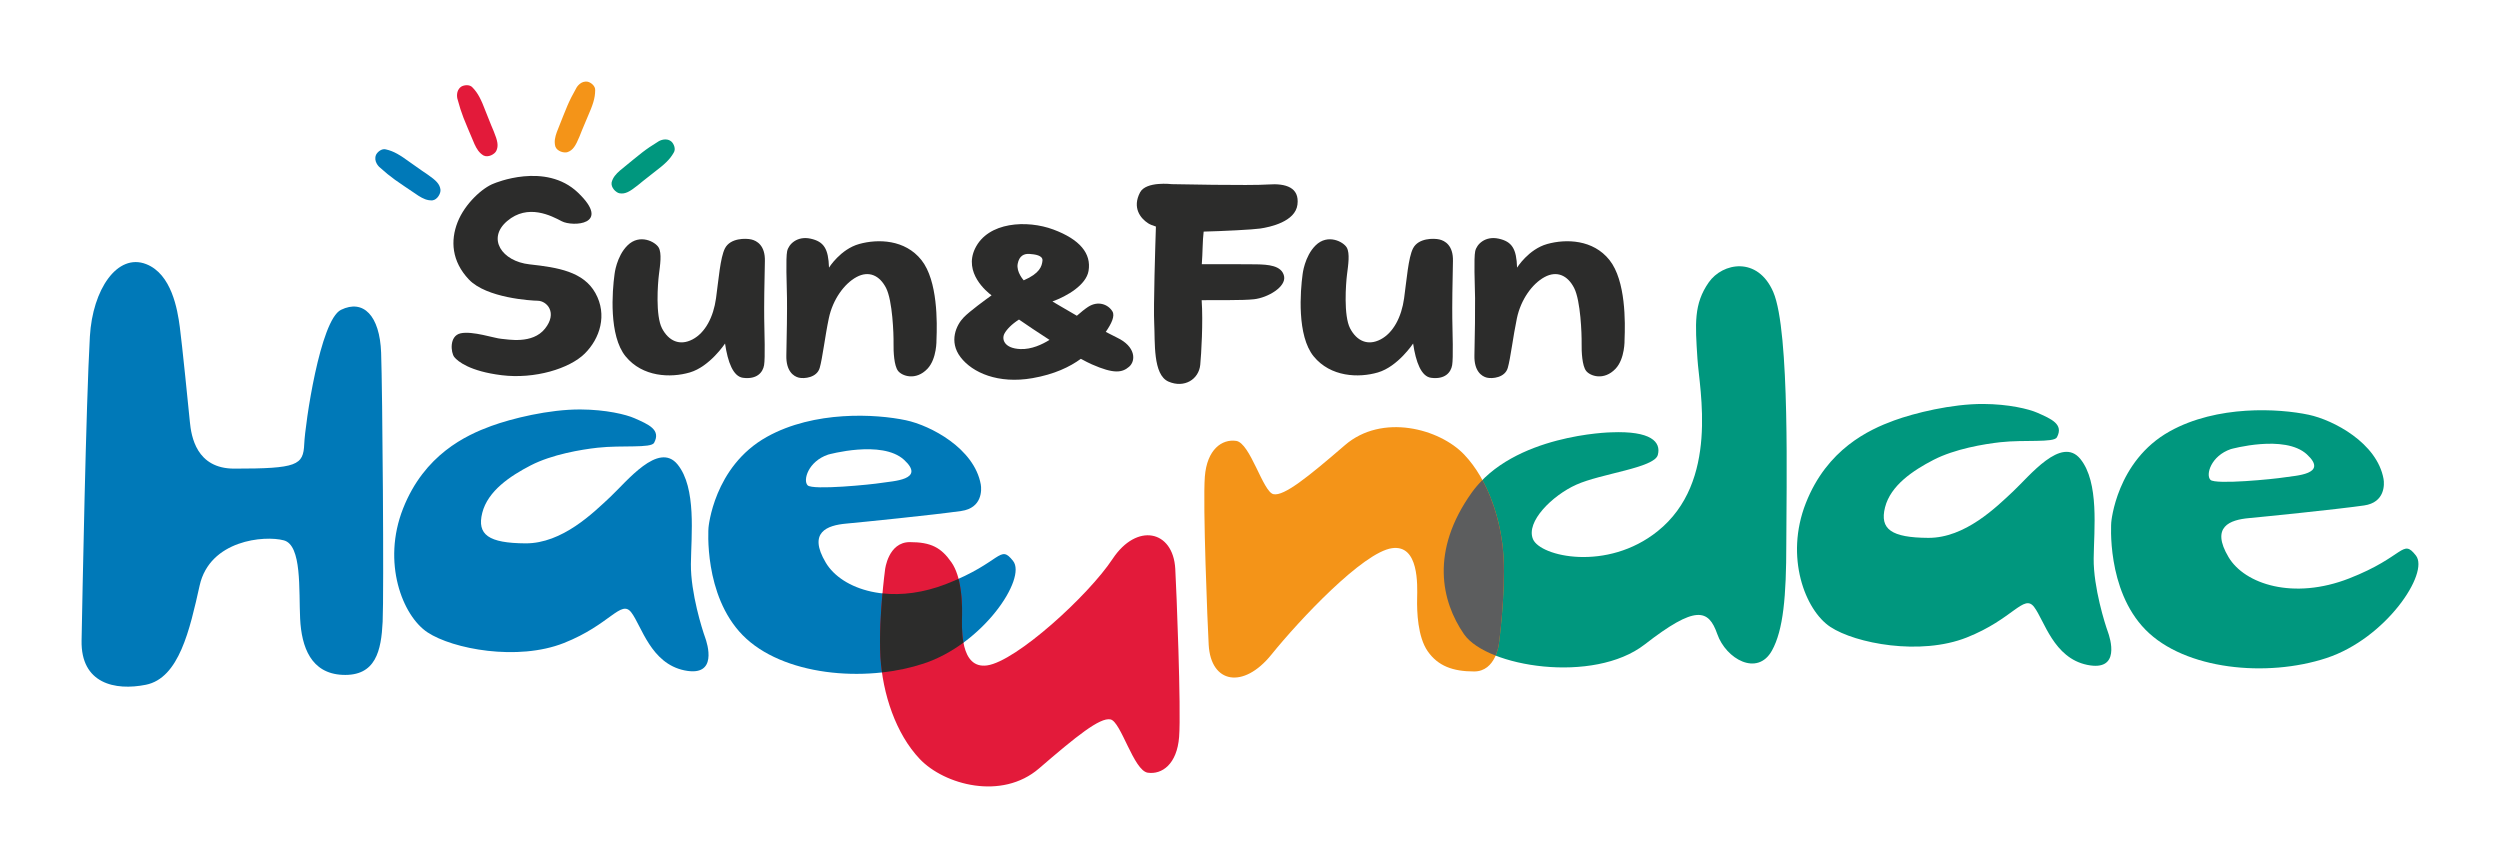 <?xml version="1.0" encoding="UTF-8" standalone="no"?>
<svg
   xmlns:dc="http://purl.org/dc/elements/1.1/"
   xmlns:cc="http://creativecommons.org/ns#"
   xmlns:rdf="http://www.w3.org/1999/02/22-rdf-syntax-ns#"
   xmlns:svg="http://www.w3.org/2000/svg"
   xmlns="http://www.w3.org/2000/svg"
   xmlns:sodipodi="http://sodipodi.sourceforge.net/DTD/sodipodi-0.dtd"
   xmlns:inkscape="http://www.inkscape.org/namespaces/inkscape"
   width="612.973pt"
   height="212.825pt"
   viewBox="0 0 612.973 212.825"
   fill-rule="evenodd"
   version="1.1"
   id="svg52"
   sodipodi:docname="ci.svg"
   inkscape:version="1.0.2 (e86c870879, 2021-01-15, custom)">
  <defs
     id="defs56" />
  <sodipodi:namedview
     pagecolor="#ffffff"
     bordercolor="#666666"
     borderopacity="1"
     objecttolerance="10"
     gridtolerance="10"
     guidetolerance="10"
     inkscape:pageopacity="0"
     inkscape:pageshadow="2"
     inkscape:window-width="1920"
     inkscape:window-height="1027"
     id="namedview54"
     showgrid="false"
     lock-margins="true"
     fit-margin-top="20"
     fit-margin-left="20"
     fit-margin-right="20"
     fit-margin-bottom="20"
     inkscape:zoom="0.78216868"
     inkscape:cx="300.76738"
     inkscape:cy="34.623755"
     inkscape:window-x="-8"
     inkscape:window-y="22"
     inkscape:window-maximized="1"
     inkscape:current-layer="svg52" />
  <g
     id="g50"
     transform="translate(4.887,-317.456)">
    <g
       id="g48">
      <g
         id="g38">
        <path
           style="fill:#0079b8;stroke:none"
           d="m 168.824,446.886 c 0,0 1.22,-15.018 14.327,-22.321 11.639,-6.487 26.757,-5.625 34.076,-4.07 6.038,1.282 16.772,6.894 18.36,15.731 0.238,1.321 0.371,5.778 -4.766,6.513 -6.979,0.993 -24.787,2.785 -28.241,3.099 -4.644,0.428 -9.456,2.082 -4.991,9.578 3.953,6.631 15.915,10.553 29.587,5.202 13.668,-5.349 12.984,-9.873 16.341,-5.611 3.357,4.265 -7.307,20.327 -21.917,25.143 -14.61,4.818 -34.727,2.887 -44.381,-6.944 -9.656,-9.832 -8.395,-26.32 -8.395,-26.32 z m 24.319,-10.43 c 1.215,1.236 15.621,-0.193 18.098,-0.603 2.715,-0.449 10.958,-0.689 5.535,-5.657 -5.428,-4.965 -18.627,-1.273 -18.627,-1.273 -4.882,1.659 -6.222,6.305 -5.006,7.533 z"
           id="path2" />
        <path
           style="fill:#0079b8;stroke:none"
           d="m 155.496,426.023 c 1.72,-3.207 -1.358,-4.5 -4.821,-6.028 -2.049,-0.906 -6.989,-2.116 -13.232,-2.143 -7.74,-0.039 -16.875,2.226 -21.869,4.046 -6.23,2.277 -16.416,7.02 -21.632,20.244 -5.216,13.226 -0.168,26.295 6.008,30.371 6.173,4.073 22.065,7.102 33.431,2.601 11.363,-4.502 14.014,-10.788 16.53,-7.484 2.516,3.3 4.754,12.493 13.023,14.194 8.268,1.697 5.634,-6.545 5.024,-8.198 -0.609,-1.652 -3.516,-10.768 -3.444,-17.88 0.073,-7.112 1.399,-18.66 -3.263,-24.406 -4.666,-5.75 -12.459,4.184 -16.529,7.983 -4.074,3.806 -11.732,11.41 -20.763,11.356 -9.032,-0.051 -11.957,-2.103 -10.601,-7.481 1.354,-5.373 6.866,-9.049 11.874,-11.635 5.248,-2.705 12.418,-3.891 16.4,-4.334 5.97,-0.662 13.122,0.179 13.864,-1.206 z"
           id="path4" />
        <path
           style="fill:#00977e;stroke:none"
           d="m 499.447,424.675 c 1.718,-3.207 -1.365,-4.5 -4.825,-6.028 -2.051,-0.905 -6.99,-2.115 -13.233,-2.143 -7.736,-0.038 -16.873,2.224 -21.868,4.046 -6.229,2.276 -16.416,7.019 -21.63,20.244 -5.218,13.226 -0.169,26.296 6.006,30.372 6.177,4.072 22.063,7.102 33.428,2.6 11.365,-4.501 14.017,-10.79 16.53,-7.485 2.517,3.303 4.759,12.493 13.024,14.194 8.27,1.696 5.637,-6.543 5.027,-8.198 -0.611,-1.651 -3.519,-10.769 -3.446,-17.879 0.074,-7.112 1.398,-18.661 -3.265,-24.408 -4.663,-5.747 -12.454,4.183 -16.527,7.987 -4.072,3.803 -11.733,11.406 -20.764,11.355 -9.032,-0.054 -11.955,-2.106 -10.601,-7.48 1.357,-5.374 6.867,-9.049 11.877,-11.637 5.245,-2.708 12.416,-3.892 16.399,-4.336 5.97,-0.662 13.121,0.183 13.868,-1.204 z"
           id="path6" />
        <path
           style="fill:#0079b8;stroke:none"
           d="m 30.966,382.221 c 6.206,2.43 7.664,11.073 8.234,15.403 0.549,4.162 2.119,19.664 2.463,23.231 0.344,3.568 1.569,11.504 10.887,11.504 15.461,0 16.934,-0.816 17.159,-6.043 0.209,-4.897 3.888,-30.392 9.013,-32.893 5.481,-2.68 9.509,1.421 9.839,10.507 0.331,9.087 0.705,59.164 0.374,65.965 -0.345,7.046 -1.636,13.418 -9.881,13.027 -7.665,-0.364 -10.016,-6.784 -10.352,-13.783 -0.338,-7.002 0.467,-18.007 -3.994,-19.195 -4.765,-1.269 -18.147,-0.077 -20.64,11.054 -2.429,10.858 -5.038,22.718 -13.19,24.354 -7.589,1.523 -15.957,-0.301 -15.762,-10.831 0.195,-10.368 1.088,-57.894 2.033,-74.539 0.66,-11.597 6.756,-20.525 13.816,-17.761 z"
           id="path8" />
        <path
           style="fill:#e31a3a;stroke:none"
           d="m 212.12,457.122 c 0,0 0.749,-6.747 6.074,-6.745 5.237,0.002 7.69,1.356 10.2,4.951 2.467,3.528 2.673,9.72 2.604,12.965 -0.076,3.247 -0.483,13.244 6.147,12.315 7.118,-1.003 24.811,-17.105 30.76,-26.107 5.917,-8.946 14.83,-7.073 15.37,2.4 0.283,4.93 1.465,34.452 0.944,41.237 -0.516,6.702 -4.219,9.279 -7.684,8.775 -3.469,-0.503 -6.565,-12.544 -9.145,-13.069 -2.585,-0.524 -8.381,4.139 -17.511,12.019 -9.127,7.879 -23.219,4.035 -29.253,-2.313 -5.861,-6.17 -9.129,-15.995 -9.643,-25.064 -0.514,-9.074 1.137,-21.364 1.137,-21.364 z"
           id="path10" />
        <path
           style="fill:#2c2c2b;stroke:none"
           d="m 231.34,475.02 c -0.471,-2.543 -0.375,-5.294 -0.342,-6.727 0.044,-2.201 -0.037,-5.757 -0.863,-8.917 -0.905,0.406 -1.883,0.821 -2.959,1.242 -5.675,2.22 -11.053,2.843 -15.691,2.334 -0.4,4.374 -0.787,10.458 -0.502,15.534 0.072,1.269 0.206,2.559 0.383,3.847 3.564,-0.396 7.033,-1.124 10.234,-2.183 3.525,-1.163 6.815,-2.983 9.74,-5.13 z"
           id="path12" />
        <path
           style="fill:#00977e;stroke:none"
           d="m 390.108,423.459 c 0,0 -23.936,0.462 -34.147,14.788 -10.213,14.321 -7.441,26.66 -1.893,34.7 5.542,8.038 31.783,12.256 44.311,2.522 12.522,-9.731 15.644,-8.679 17.791,-2.551 2.144,6.128 9.842,10.469 13.405,4.051 2.8,-5.041 3.521,-13.311 3.521,-26.238 0,-12.933 0.96,-52.071 -3.199,-61.684 -3.819,-8.814 -12.426,-7.193 -15.81,-2.368 -3.715,5.312 -3.327,10.192 -2.782,18.697 0.493,7.73 5.377,30.186 -9.753,42.322 -12.38,9.937 -28.754,6.252 -30.566,1.955 -1.811,-4.29 4.752,-10.704 10.567,-13.335 6.132,-2.777 19.176,-4.122 20.038,-7.313 0.853,-3.189 -1.641,-5.96 -11.483,-5.546 z"
           id="path14" />
        <path
           style="fill:#00977e;stroke:none"
           d="m 512.769,445.535 c 0,0 1.224,-15.012 14.33,-22.317 11.638,-6.486 26.754,-5.623 34.075,-4.07 6.041,1.28 16.771,6.893 18.358,15.728 0.238,1.325 0.378,5.779 -4.767,6.513 -6.979,0.995 -24.786,2.785 -28.239,3.104 -4.644,0.427 -9.458,2.08 -4.99,9.575 3.952,6.632 15.913,10.552 29.587,5.204 13.669,-5.351 12.986,-9.878 16.342,-5.61 3.355,4.261 -7.308,20.324 -21.919,25.14 -14.61,4.819 -34.731,2.89 -44.381,-6.943 -9.655,-9.832 -8.396,-26.324 -8.396,-26.324 z m 24.321,-10.426 c 1.215,1.232 15.623,-0.195 18.099,-0.604 2.717,-0.447 10.957,-0.689 5.531,-5.655 -5.426,-4.967 -18.626,-1.28 -18.626,-1.28 -4.884,1.664 -6.221,6.308 -5.004,7.539 z"
           id="path16" />
        <path
           style="fill:#f49418;stroke:none"
           d="m 362.624,475.346 c 0,0 -0.746,6.748 -6.074,6.745 -5.234,0 -8.863,-1.352 -11.374,-4.947 -2.465,-3.531 -2.67,-9.725 -2.598,-12.968 0.069,-3.246 0.478,-13.245 -6.152,-12.311 -7.119,1 -22.689,17.565 -29.583,26.103 -6.865,8.502 -14.831,7.075 -15.372,-2.401 -0.282,-4.929 -1.465,-34.451 -0.944,-41.234 0.516,-6.704 4.221,-9.28 7.684,-8.776 3.466,0.503 6.565,12.543 9.146,13.068 2.583,0.523 8.383,-4.14 17.512,-12.017 9.128,-7.878 23.219,-4.039 29.252,2.31 5.861,6.171 9.128,15.999 9.642,25.071 0.514,9.069 -1.139,21.357 -1.139,21.357 z"
           id="path18" />
        <path
           style="fill:#5c5d5e;stroke:none"
           d="m 362.624,475.346 c 0,0 1.653,-12.288 1.139,-21.357 -0.365,-6.423 -2.114,-13.217 -5.178,-18.833 -0.947,0.954 -1.832,1.975 -2.624,3.091 -10.213,14.321 -7.441,26.66 -1.893,34.7 1.42,2.06 4.205,3.865 7.756,5.254 0.652,-1.497 0.8,-2.855 0.8,-2.855 z"
           id="path20" />
        <g
           id="g36">
          <path
             style="fill:#2c2c2b;stroke:none"
             d="m 116.258,362.431 c 0,0 12.575,-5.387 20.571,2.259 8.35,7.989 -1.373,8.382 -3.958,7.023 -2.554,-1.342 -8.321,-4.401 -13.418,-0.049 -5.005,4.273 -1.285,9.869 5.506,10.607 7.013,0.766 13.214,1.8 16.138,7.038 2.975,5.331 1.133,11.143 -2.624,14.855 -3.712,3.665 -12.23,6.288 -20.343,5.29 -7.812,-0.96 -10.784,-3.396 -11.628,-4.454 -0.839,-1.049 -1.313,-5.189 1.555,-5.819 2.902,-0.639 8.357,1.233 9.947,1.347 1.605,0.116 7.638,1.393 10.733,-2.484 3.128,-3.918 0.476,-6.82 -1.791,-6.851 -1.59,-0.023 -12.561,-0.654 -16.873,-5.213 -4.207,-4.446 -4.548,-9.518 -2.758,-14.06 1.795,-4.559 6.16,-8.485 8.943,-9.489 z"
             id="path22" />
          <path
             style="fill:#2c2c2b;stroke:none"
             d="m 145.79,384.703 c 0,0 0.459,-4.39 3.185,-7.077 3.004,-2.96 6.86,-0.863 7.649,0.543 0.787,1.403 0.351,4.254 0.052,6.608 -0.281,2.187 -0.871,10.083 0.76,13.196 1.632,3.115 4.363,4.337 7.482,2.702 3.122,-1.635 5.126,-5.501 5.756,-10.077 0.634,-4.581 1.036,-9.991 2.189,-12.245 1.325,-2.581 5.123,-2.495 6.461,-2.187 1.336,0.309 3.429,1.444 3.33,5.313 -0.124,4.62 -0.209,11.625 -0.166,14.011 0.062,3.469 0.265,9.762 -0.032,11.505 -0.3,1.76 -1.744,3.544 -5.17,3.094 -2.41,-0.319 -3.736,-3.847 -4.4,-8.406 0,0 -3.745,5.669 -8.646,7.097 -4.715,1.377 -11.584,1.131 -15.732,-3.939 -4.151,-5.075 -3.284,-16.019 -2.718,-20.138 z"
             id="path24" />
          <path
             style="fill:#2c2c2b;stroke:none"
             d="m 224.727,400.746 c 0,0 0.134,4.647 -2.21,7.123 -2.843,3.003 -6.258,1.79 -7.222,0.512 -0.967,-1.279 -1.13,-4.606 -1.096,-6.78 0.039,-2.2 -0.244,-10.399 -1.821,-13.513 -1.583,-3.116 -4.235,-4.337 -7.262,-2.701 -3.027,1.634 -5.82,5.53 -6.78,10.077 -0.951,4.518 -1.547,9.774 -2.24,12.193 -0.695,2.418 -3.815,2.706 -5.114,2.397 -1.297,-0.308 -3.166,-1.604 -3.068,-5.473 0.12,-4.618 0.201,-11.626 0.159,-14.012 -0.063,-3.468 -0.322,-9.774 0.034,-11.506 0.353,-1.732 2.469,-3.805 5.741,-3.095 3.279,0.716 4.381,2.476 4.526,7.107 0,0 2.801,-4.516 7.4,-5.796 4.603,-1.277 11.239,-1.129 15.265,3.941 4.027,5.072 3.862,15.373 3.688,19.526 z"
             id="path26" />
          <path
             style="fill:#2c2c2b;stroke:none"
             d="m 314.498,384.703 c 0,0 0.462,-4.39 3.186,-7.077 3.005,-2.96 6.858,-0.863 7.651,0.543 0.789,1.403 0.351,4.254 0.05,6.608 -0.276,2.187 -0.87,10.083 0.762,13.196 1.63,3.115 4.363,4.337 7.483,2.702 3.117,-1.635 5.124,-5.501 5.754,-10.077 0.634,-4.581 1.036,-9.991 2.191,-12.245 1.322,-2.581 5.119,-2.495 6.458,-2.187 1.34,0.309 3.431,1.444 3.327,5.313 -0.122,4.62 -0.203,11.625 -0.161,14.011 0.061,3.469 0.265,9.762 -0.035,11.505 -0.303,1.76 -1.74,3.544 -5.165,3.094 -2.412,-0.319 -3.739,-3.847 -4.404,-8.406 0,0 -3.742,5.669 -8.648,7.097 -4.71,1.377 -11.579,1.131 -15.731,-3.939 -4.15,-5.075 -3.281,-16.019 -2.718,-20.138 z"
             id="path28" />
          <path
             style="fill:#2c2c2b;stroke:none"
             d="m 393.438,400.746 c 0,0 0.134,4.647 -2.211,7.123 -2.842,3.003 -6.258,1.79 -7.225,0.512 -0.964,-1.279 -1.126,-4.606 -1.091,-6.78 0.037,-2.2 -0.244,-10.399 -1.826,-13.513 -1.581,-3.116 -4.233,-4.337 -7.256,-2.701 -3.029,1.634 -5.822,5.53 -6.782,10.077 -0.95,4.518 -1.549,9.774 -2.242,12.193 -0.692,2.418 -3.814,2.706 -5.11,2.397 -1.298,-0.308 -3.168,-1.604 -3.07,-5.473 0.117,-4.618 0.198,-11.626 0.16,-14.012 -0.063,-3.468 -0.326,-9.774 0.03,-11.506 0.355,-1.732 2.469,-3.805 5.747,-3.095 3.277,0.716 4.379,2.476 4.523,7.107 0,0 2.799,-4.516 7.399,-5.796 4.603,-1.277 11.239,-1.129 15.264,3.941 4.028,5.072 3.866,15.373 3.69,19.526 z"
             id="path30" />
          <path
             style="fill:#2c2c2b;stroke:none"
             d="m 268.991,400.235 c -0.76,-0.359 -1.71,-0.844 -2.756,-1.401 1.409,-2.028 2.306,-3.921 1.627,-5.036 -1.029,-1.694 -3.499,-2.698 -5.963,-1.097 -0.793,0.514 -1.759,1.306 -2.75,2.173 -3.291,-1.895 -5.989,-3.503 -5.989,-3.503 3.587,-1.304 8.263,-4.033 8.853,-7.488 0.728,-4.264 -2.131,-7.735 -8.631,-10.154 -6.412,-2.386 -16.027,-1.934 -19.198,4.671 -2.842,5.927 2.849,10.577 4.05,11.474 -1.511,1.083 -5.334,3.868 -6.81,5.381 -1.862,1.903 -3.711,5.947 -0.795,9.773 2.914,3.823 9.252,6.606 17.627,5.148 5.355,-0.932 9.159,-2.757 11.872,-4.745 1.014,0.555 1.931,1.023 2.697,1.362 5.406,2.379 7.425,2.058 9.136,0.579 1.712,-1.476 1.599,-4.984 -2.97,-7.137 z m -24.353,-18.083 c 0.369,-2.027 1.616,-2.531 2.899,-2.436 1.287,0.095 3.339,0.327 3.178,1.683 -0.156,1.356 -0.63,3.064 -4.594,4.791 0,0 -1.854,-2.011 -1.483,-4.038 z m 0.659,20.89 c -3.975,-0.164 -4.645,-2.419 -3.897,-3.807 0.541,-1.006 1.776,-2.3 3.558,-3.431 1.922,1.328 4.638,3.156 7.487,4.99 -1.785,1.103 -4.388,2.362 -7.148,2.248 z"
             id="path32" />
          <path
             style="fill:#2c2c2b;stroke:none"
             d="m 306.067,362.688 c -4.366,0.322 -23.641,-0.08 -23.641,-0.08 0,0 -6.308,-0.771 -7.779,2.017 -1.975,3.749 0.08,6.37 2.003,7.593 0.462,0.291 1.115,0.549 1.881,0.784 -0.141,4.259 -0.629,19.805 -0.419,23.734 0.239,4.566 -0.369,12.611 3.509,14.287 3.879,1.673 7.437,-0.554 7.782,-4.142 0.251,-2.602 0.719,-10.437 0.345,-15.82 4.078,-0.068 9.926,0.09 12.849,-0.236 3.354,-0.374 7.927,-3.034 7.353,-5.673 -0.579,-2.639 -3.96,-2.827 -6.787,-2.887 -2.249,-0.045 -10.221,-0.04 -13.381,-0.033 0.214,-2.664 0.174,-5.755 0.455,-7.991 4.697,-0.116 12.057,-0.484 13.858,-0.751 2.415,-0.356 8.616,-1.678 9.139,-5.865 0.524,-4.184 -2.802,-5.256 -7.167,-4.937 z"
             id="path34" />
        </g>
      </g>
      <path
         style="fill:#e31a3a;stroke:none"
         d="m 108.237,338.681 c -1.48,0.973 -0.988,2.883 -0.99,2.92 1.147,4.198 1.501,4.754 4.217,11.211 0.559,1.189 1.117,2.121 2.211,2.773 1.146,0.575 2.723,-0.319 3.112,-1.112 0.618,-1.259 0.332,-2.487 -0.608,-4.805 0,0 -1.067,-2.492 -1.894,-4.668 -1.196,-3.148 -1.941,-4.687 -3.32,-6.102 -0.667,-0.765 -2.009,-0.631 -2.728,-0.217 z"
         id="path40" />
      <path
         style="fill:#f49418;stroke:none"
         d="m 139.254,337.502 c -1.738,-0.346 -2.724,1.36 -2.751,1.386 -2.129,3.796 -2.268,4.44 -4.863,10.947 -0.435,1.241 -0.689,2.296 -0.37,3.529 0.416,1.212 2.166,1.681 2.999,1.388 1.325,-0.464 1.98,-1.538 2.941,-3.851 0,0 0.982,-2.524 1.921,-4.654 1.357,-3.082 1.904,-4.704 1.913,-6.678 0.061,-1.013 -0.987,-1.859 -1.79,-2.067 z"
         id="path42" />
      <path
         style="fill:#00977e;stroke:none"
         d="m 159.756,352.187 c -1.356,-1.146 -3.046,-0.133 -3.082,-0.127 -3.701,2.29 -4.134,2.784 -9.564,7.217 -0.983,0.87 -1.718,1.672 -2.032,2.903 -0.226,1.264 1.074,2.522 1.945,2.672 1.387,0.235 2.478,-0.389 4.439,-1.943 0,0 2.088,-1.729 3.94,-3.138 2.683,-2.035 3.948,-3.187 4.912,-4.911 0.547,-0.853 0.04,-2.105 -0.558,-2.673 z"
         id="path44" />
      <path
         style="fill:#0079b8;stroke:none"
         d="m 87.327,355.391 c -0.709,1.625 0.746,2.955 0.765,2.989 3.252,2.893 3.853,3.166 9.653,7.093 1.119,0.691 2.094,1.166 3.367,1.115 1.274,-0.144 2.102,-1.754 2,-2.629 -0.171,-1.395 -1.082,-2.265 -3.134,-3.696 0,0 -2.255,-1.505 -4.135,-2.876 -2.721,-1.986 -4.187,-2.867 -6.112,-3.3 -0.977,-0.278 -2.029,0.568 -2.405,1.304 z"
         id="path46" />
    </g>
  </g>
</svg>
